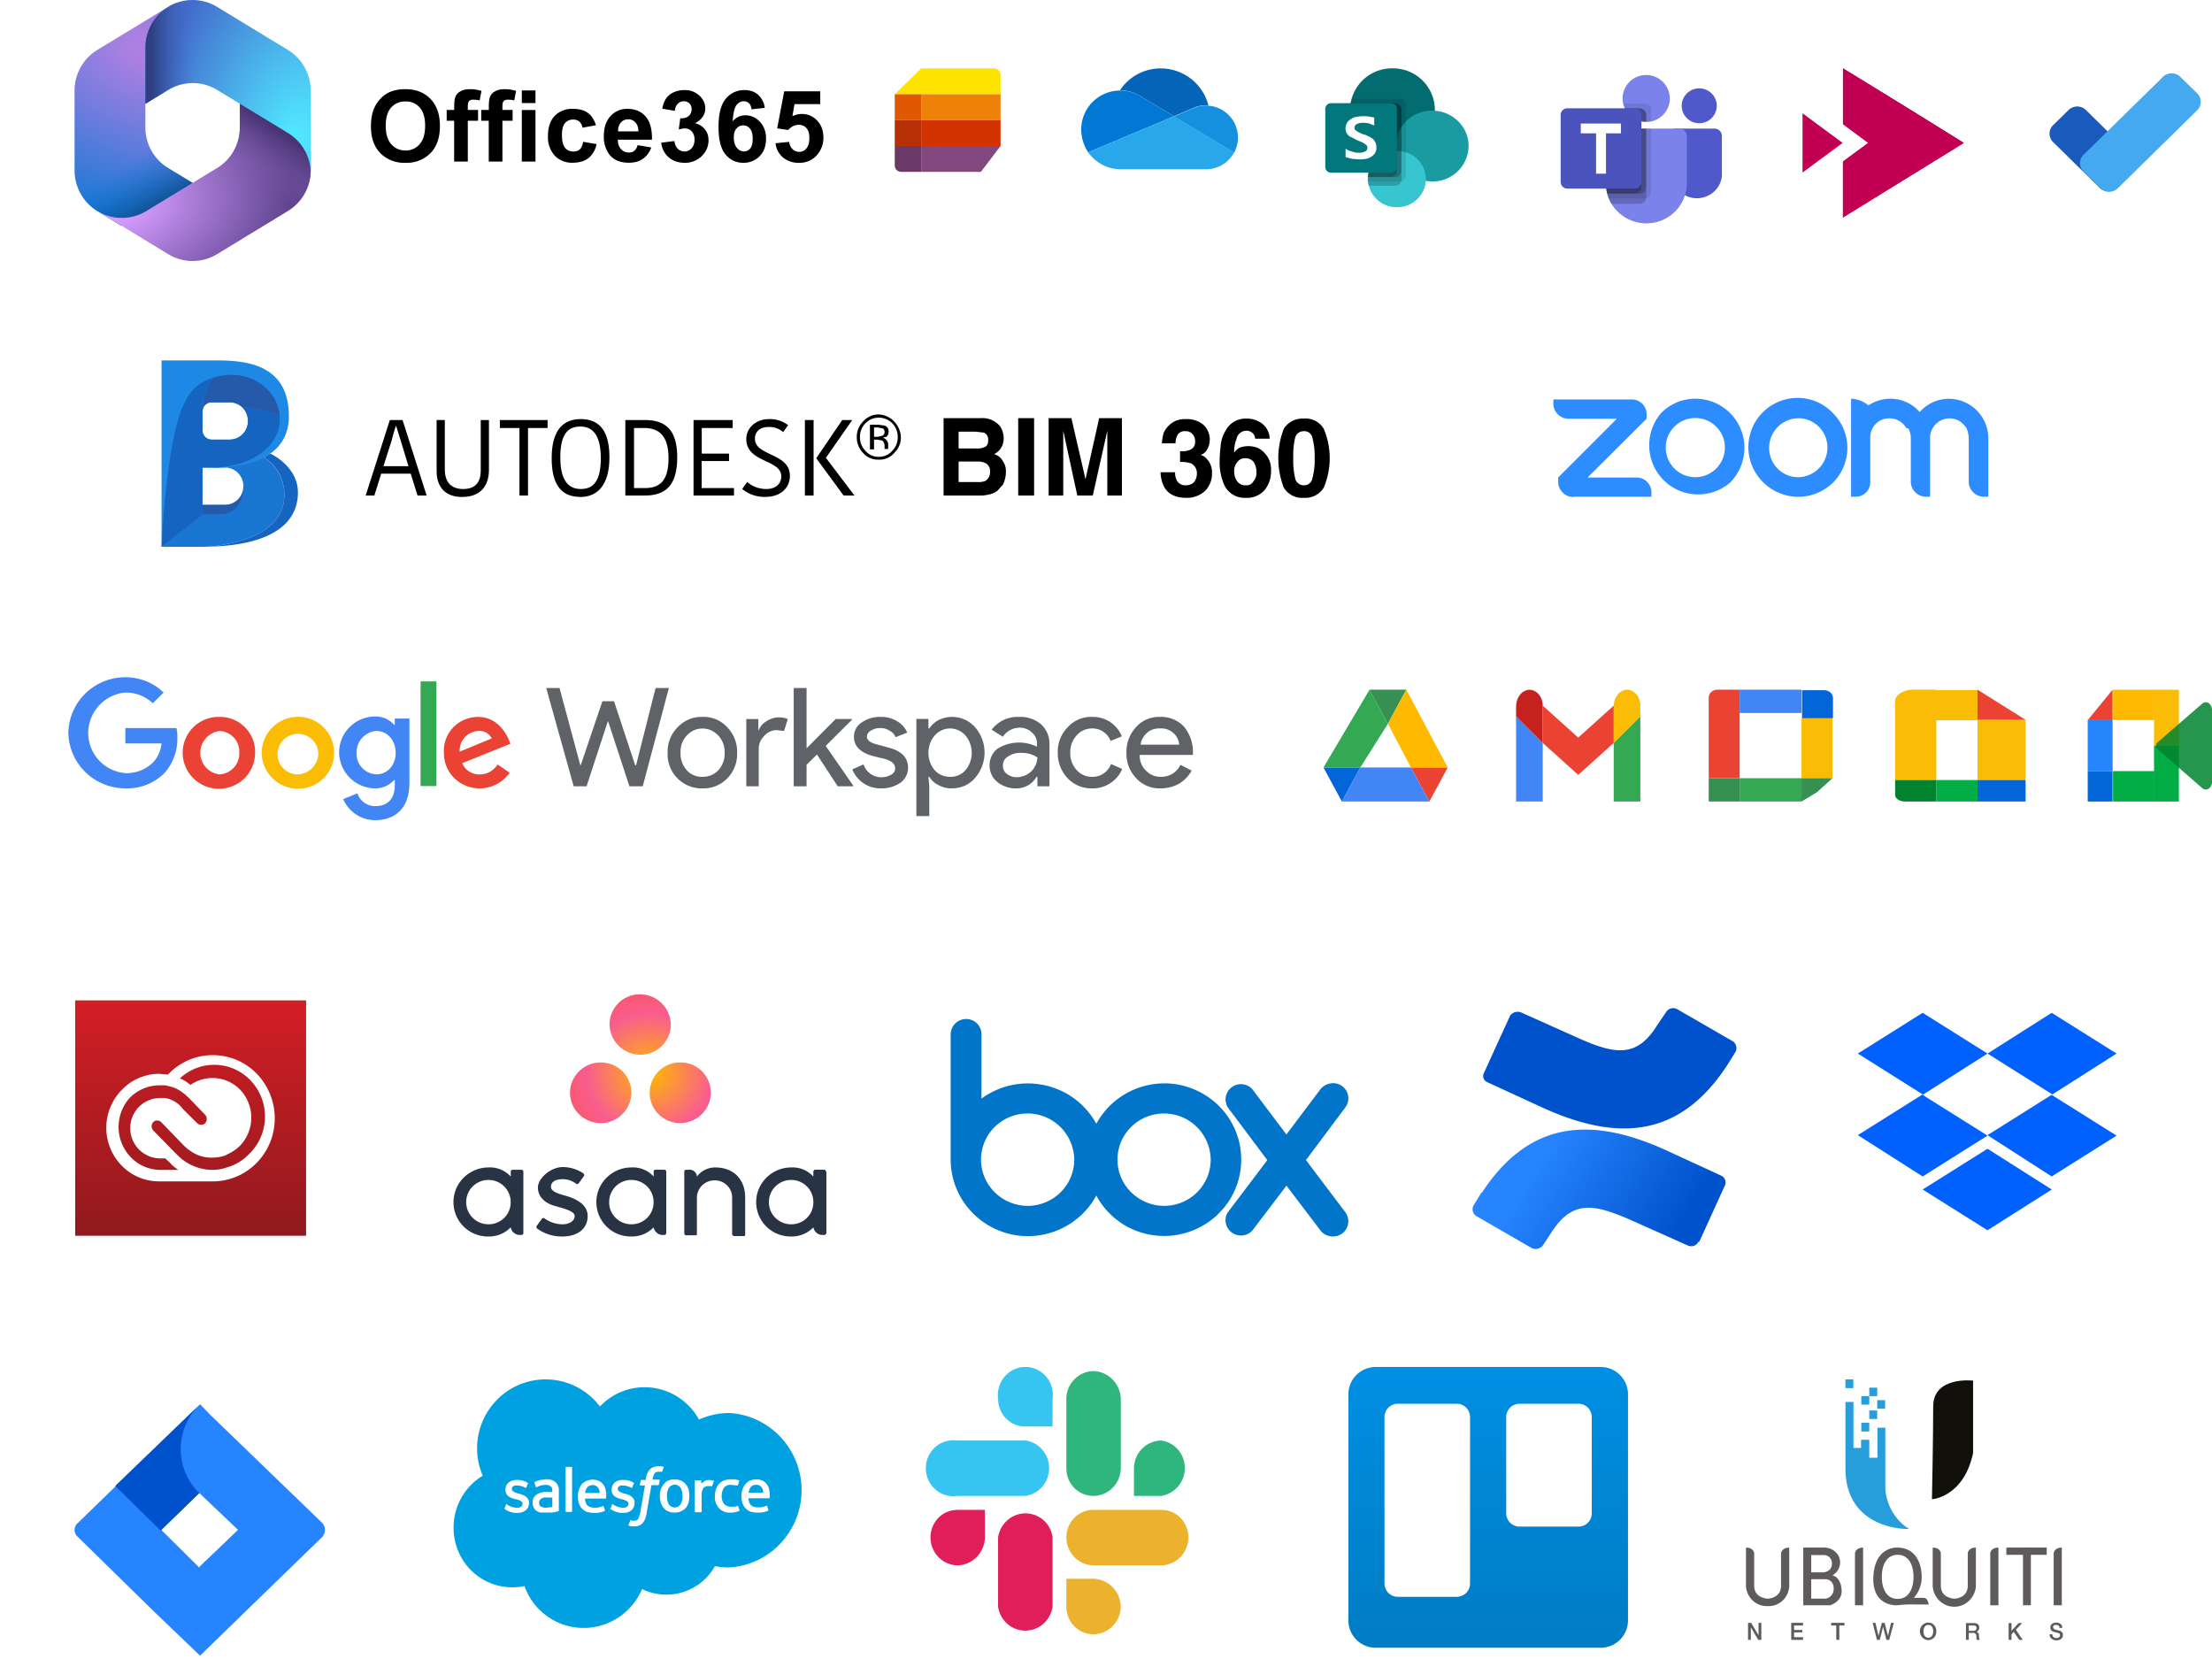 <svg xmlns="http://www.w3.org/2000/svg" xmlns:xlink="http://www.w3.org/1999/xlink" fill="none" viewBox="0 0 356 267"><defs><path id="reuse-0" fill="#000" d="M263.86 17.43h-2.31a3.73 3.73 0 0 0 3.4 2.15V18.5a1.08 1.08 0 0 0-1.08-1.07Z" opacity=".2"/></defs><path fill="#5F6368" d="M105.51 110.73h2.14l-4.21 15.82h-2.14l-3.42-10.44h-.06l-3.42 10.44h-2.07l-4.42-15.82h2.14l3.35 12.43h.06l3.49-10.3h1.87l3.41 10.3h.14l3.14-12.43ZM107.45 121.17a5.55 5.55 0 0 1 1.61-4.13 5.27 5.27 0 0 1 4.02-1.66 5.05 5.05 0 0 1 3.95 1.66 5.57 5.57 0 0 1 1.6 4.13 5.54 5.54 0 0 1-3.4 5.33c-.69.28-1.42.4-2.15.38a5.47 5.47 0 0 1-5.63-5.71Zm2.08 0a3.97 3.97 0 0 0 1 2.79 3.21 3.21 0 0 0 2.55 1.06 3.42 3.42 0 0 0 2.54-1.06 3.97 3.97 0 0 0 1-2.8 3.8 3.8 0 0 0-2.15-3.61 3.5 3.5 0 0 0-2.79-.02 3.78 3.78 0 0 0-2.15 3.63M122.11 126.55h-2v-10.83h1.94v1.79h.06c.25-.62.7-1.13 1.28-1.46a3.7 3.7 0 0 1 3.4-.33l-.6 1.92-1.2-.13a2.63 2.63 0 0 0-2 .93 2.94 2.94 0 0 0-.88 2.13v5.98ZM137.3 126.55h-2.47l-3.35-5.12-1.67 1.66v3.46h-2.07v-15.82h2.07v9.7l4.69-4.72h2.6v.14l-4.21 4.19 4.42 6.38v.13Z"/><path fill="#5F6368" d="M146.14 123.56a2.97 2.97 0 0 1-1.2 2.4c-.93.63-2.03.95-3.15.92a4.85 4.85 0 0 1-4.62-3.06l1.81-.8a2.99 2.99 0 0 0 2.81 2.07c.56.02 1.12-.12 1.6-.4a1.13 1.13 0 0 0 .68-1c0-.73-.54-1.2-1.6-1.53l-1.88-.46c-2.08-.53-3.15-1.6-3.15-3.06a2.64 2.64 0 0 1 1.2-2.33c.9-.64 1.98-.97 3.09-.93.91-.03 1.82.2 2.6.67a3.8 3.8 0 0 1 1.68 1.86l-1.88.73a1.93 1.93 0 0 0-1-1.06c-.46-.3-1-.44-1.54-.4-.5-.01-.99.13-1.4.4a1.14 1.14 0 0 0-.67.93c0 .66.6 1.06 1.74 1.33l1.67.46c2.14.53 3.21 1.6 3.21 3.26M153.24 126.88a4.18 4.18 0 0 1-2.21-.53c-.6-.3-1.12-.76-1.47-1.33h-.14l.14 1.53v4.79h-2.08V115.7h1.94v1.53h.14c.37-.55.88-1.01 1.47-1.33a4.93 4.93 0 0 1 5.89 1.13 6.22 6.22 0 0 1 0 8.18 4.74 4.74 0 0 1-3.68 1.66Zm-.34-1.86a3.17 3.17 0 0 0 2.48-1.06 4.37 4.37 0 0 0 0-5.59 3.28 3.28 0 0 0-4.95 0 4.37 4.37 0 0 0 0 5.59 3.26 3.26 0 0 0 2.47 1.06M164.01 115.38a5.1 5.1 0 0 1 3.55 1.2 4.25 4.25 0 0 1 1.34 3.32v6.65h-1.94v-1.53h-.13a3.74 3.74 0 0 1-3.35 1.86 4.64 4.64 0 0 1-3.01-1.06 3.33 3.33 0 0 1-1.2-2.66 3.31 3.31 0 0 1 1.26-2.66 6.59 6.59 0 0 1 6.36-.33v-.47a2.26 2.26 0 0 0-.8-1.8c-.52-.5-1.22-.78-1.94-.79a3.3 3.3 0 0 0-2.75 1.46l-1.8-1.13a5.2 5.2 0 0 1 4.41-2.06Zm-2.6 7.85a1.52 1.52 0 0 0 .66 1.33c.44.34.98.53 1.54.53.87-.01 1.7-.34 2.35-.93.61-.6.97-1.41 1-2.26a4.58 4.58 0 0 0-2.68-.73 3.37 3.37 0 0 0-2.07.6 1.61 1.61 0 0 0-.8 1.46M175.8 126.88a5.25 5.25 0 0 1-3.95-1.6 5.83 5.83 0 0 1-1.61-4.11 5.55 5.55 0 0 1 1.6-4.13 5.03 5.03 0 0 1 3.95-1.66 4.98 4.98 0 0 1 4.76 3.13l-1.81.73a3.13 3.13 0 0 0-3.08-2 3.24 3.24 0 0 0-2.4 1.13 3.91 3.91 0 0 0-1.01 2.73 3.98 3.98 0 0 0 1 2.8 3.22 3.22 0 0 0 2.41 1.12 3.17 3.17 0 0 0 3.15-2.06l1.8.8a5.13 5.13 0 0 1-4.82 3.12M186.77 126.88a5.06 5.06 0 0 1-3.88-1.6 5.7 5.7 0 0 1-1.6-4.11c-.05-1.53.5-3 1.53-4.13a4.9 4.9 0 0 1 3.89-1.66 5.04 5.04 0 0 1 3.81 1.53 6.41 6.41 0 0 1 1.47 4.39v.2h-8.56a3.3 3.3 0 0 0 1.07 2.59 3.2 3.2 0 0 0 2.4.93 3.37 3.37 0 0 0 3.09-1.93l1.8.93c-.49.88-1.2 1.62-2.07 2.13-.9.49-1.92.74-2.95.73Zm-3.21-7.04h6.22a2.79 2.79 0 0 0-.93-1.87 2.95 2.95 0 0 0-2.21-.73c-.73-.03-1.45.2-2 .67-.58.5-.96 1.18-1.08 1.93"/><path fill="#4285F4" d="M20.17 119.64v-2.46h8.23c.11.5.16 1.01.14 1.53a8.2 8.2 0 0 1-2.08 5.71 8.45 8.45 0 0 1-6.29 2.46 9.2 9.2 0 0 1-6.41-2.6 9.08 9.08 0 0 1-2.76-6.3 9.08 9.08 0 0 1 2.73-6.36 9.2 9.2 0 0 1 9.77-2 8.58 8.58 0 0 1 2.83 1.84l-1.74 1.73a6.24 6.24 0 0 0-4.49-1.73 6.57 6.57 0 0 0-5.9 6.48 6.49 6.49 0 0 0 5.9 6.48 6.07 6.07 0 0 0 4.55-1.73 5.17 5.17 0 0 0 1.34-3.05h-5.82Z"/><path fill="#EA4335" d="M41.05 121.17a5.75 5.75 0 0 1-3.6 5.34 5.86 5.86 0 0 1-6.36-1.28 5.77 5.77 0 0 1 4.2-9.85 5.67 5.67 0 0 1 5.38 3.56c.28.7.41 1.46.38 2.23Zm-2.54 0a3.3 3.3 0 0 0-1.93-3.22c-.4-.19-.84-.3-1.28-.3a3.55 3.55 0 0 0-3.06 3.48 3.5 3.5 0 0 0 3.06 3.5 3.36 3.36 0 0 0 3-2.18c.16-.41.23-.85.21-1.28Z"/><path fill="#FBBC04" d="M53.77 121.17a5.75 5.75 0 0 1-3.6 5.34 5.86 5.86 0 0 1-7.93-4.22 5.75 5.75 0 0 1 2.47-5.93 5.85 5.85 0 0 1 5.48-.56 5.76 5.76 0 0 1 3.58 5.37Zm-2.54 0a3.24 3.24 0 0 0-2.16-2.87 3.3 3.3 0 0 0-3.5.83 3.25 3.25 0 0 0 2.38 5.5 3.43 3.43 0 0 0 3.28-3.46"/><path fill="#4285F4" d="M65.89 115.72v10.3c0 4.25-2.48 5.98-5.5 5.98a5.6 5.6 0 0 1-5.15-3.39l2.28-.93a3 3 0 0 0 2.88 2.06c1.94 0 3.14-1.13 3.14-3.39v-.8h-.13a4 4 0 0 1-3.01 1.33 5.85 5.85 0 0 1-5.82-5.78c0-1.53.6-3 1.7-4.09a5.84 5.84 0 0 1 4.12-1.7 3.9 3.9 0 0 1 3.01 1.33h.13v-1h2.35v.08Zm-2.21 5.45c0-2-1.34-3.53-3.08-3.53a3.43 3.43 0 0 0-3.21 3.53 3.3 3.3 0 0 0 3.2 3.45c1.75 0 3.09-1.46 3.09-3.45Z"/><path fill="#34A853" d="M70.24 109.67h-2.55v16.84h2.55v-16.84Z"/><path fill="#EA4335" d="m80.08 123.03 1.94 1.33a5.87 5.87 0 0 1-8.94.84 5.64 5.64 0 0 1-1.64-4.1 5.42 5.42 0 0 1 3.33-5.28 5.5 5.5 0 0 1 2.16-.44c2.95 0 4.42 2.4 4.95 3.66l.27.66-7.76 3.13a2.93 2.93 0 0 0 2.8 1.8 3.36 3.36 0 0 0 2.89-1.6Zm-6.1-2.06 5.16-2.13a2.2 2.2 0 0 0-2.14-1.2 3.17 3.17 0 0 0-2.85 2.1c-.13.4-.2.81-.16 1.23"/><path fill="url(#a)" d="M12.1 198.88h37.16V161H12.1v37.88Z"/><path fill="#fff" d="M41.28 172.76a9.87 9.87 0 0 0-14.07 0l-.24.19-1.4-.13a8.27 8.27 0 0 0-5.97 2.6 8.68 8.68 0 0 0-1.84 9.39 8.59 8.59 0 0 0 3.12 3.87 8.35 8.35 0 0 0 4.7 1.45h8.88a9.84 9.84 0 0 0 5.46-1.8 10.13 10.13 0 0 0 3.59-4.58 10.35 10.35 0 0 0-2.23-10.99Zm-15.64 15.52a6.67 6.67 0 0 1-3.65-1.22 7.02 7.02 0 0 1-1.07-10.42 6.82 6.82 0 0 1 4.72-1.97h.96l1.03.25c.64.2 1.23.5 1.75.92.27.17.51.38.73.62l.24.18 2.66 2.77a1 1 0 0 1 0 1.36.78.78 0 0 1-.6.25.89.89 0 0 1-.67-.25l-2.24-2.22-.42-.5-.24-.24a4.8 4.8 0 0 0-2.24-1.1h-.96a4.97 4.97 0 0 0-3.26 1.41 4.89 4.89 0 0 0-1.05 5.31 4.84 4.84 0 0 0 4.43 3h.84l.79.74c.38.44.83.82 1.33 1.11h-3.08ZM40 185.82a7.96 7.96 0 0 1-2.96 1.9l-1.02.32a7.5 7.5 0 0 1-1.63.24h-.18c-1.88 0-3.7-.68-5.14-1.9l-.6-.56-3.8-3.88a1 1 0 0 1 0-1.36.79.79 0 0 1 .6-.24.89.89 0 0 1 .66.24l3.75 3.88c.37.35.78.66 1.2.93.98.63 2.11.95 3.27.92a6 6 0 0 0 1.5-.18c.35-.06.68-.19.97-.37a6.75 6.75 0 0 0 2-1.36 6.53 6.53 0 0 0 0-9.05 6.2 6.2 0 0 0-7.97-.74c-.51-.44-1.08-.8-1.7-1.05a8.07 8.07 0 0 1 11.54.5 8.42 8.42 0 0 1-.49 11.76"/><path fill="#283343" d="M78.61 197.04a3.6 3.6 0 0 1-3.32-2.22c-.18-.44-.26-.9-.26-1.38 0-.93.38-1.84 1.05-2.5a3.6 3.6 0 0 1 5.06 0 3.52 3.52 0 0 1 1.05 2.5 3.51 3.51 0 0 1-2.2 3.33c-.43.18-.9.27-1.38.27Zm3.58.5a1.52 1.52 0 0 0 1.3 1.21h.42c.09 0 .16-.03.22-.09a.3.3 0 0 0 .1-.21v-9.89a.3.3 0 0 0-.32-.3H82.5a.3.3 0 0 0-.3.3v.8a4.5 4.5 0 0 0-3.59-1.47c-1.49 0-2.91.59-3.97 1.63a5.53 5.53 0 0 0 3.97 9.48 4.8 4.8 0 0 0 3.58-1.47Zm5.42-1.47c.86.63 1.9.97 2.96.97.93 0 1.92-.48 1.92-1.34 0-.85-2.1-1.28-3.46-1.7-1.35-.43-2.46-1.41-2.46-2.88 0-1.46 2.03-3.29 4-3.29 1.17 0 2.3.35 3.27.98.31.24.13.48.13.48l-.8 1.1a.31.31 0 0 1-.2.16.3.3 0 0 1-.24-.03 3.48 3.48 0 0 0-2.16-.74c-1.35 0-1.9.55-1.9 1.22 0 .67.92 1.04 2.03 1.35 1.1.3 3.88 1.1 3.88 3.35 0 2.26-1.9 3.3-4 3.3a6.76 6.76 0 0 1-4.14-1.28.36.36 0 0 1-.06-.43l.8-1.1a.31.31 0 0 1 .31-.16c.05 0 .09.02.12.04Zm17.58 1.46a1.52 1.52 0 0 0 1.3 1.22h.43c.08 0 .16-.03.21-.09a.3.3 0 0 0 .1-.21v-9.89a.3.3 0 0 0-.1-.21.31.31 0 0 0-.21-.1h-1.42a.3.3 0 0 0-.3.3v.8a4.49 4.49 0 0 0-3.59-1.46c-1.49 0-2.91.59-3.97 1.63a5.53 5.53 0 0 0 3.97 9.48 4.8 4.8 0 0 0 3.58-1.47Zm-3.58-.49a3.6 3.6 0 0 1-3.32-2.22c-.18-.44-.26-.9-.25-1.38 0-.93.37-1.84 1.04-2.5a3.6 3.6 0 0 1 5.06 0 3.53 3.53 0 0 1 1.05 2.5 3.52 3.52 0 0 1-2.2 3.33c-.43.18-.9.27-1.38.27Zm18.32.8v-5.13c0-2.87-1.85-4.82-4.81-4.82a3.66 3.66 0 0 0-2.96 1.47 1.14 1.14 0 0 0-.41-.83 1.17 1.17 0 0 0-.89-.27h-.43a.3.3 0 0 0-.3.3v9.95a.3.3 0 0 0 .3.3h1.67c0-.06.06-.12.06-.18v-5.86c0-.74.3-1.46.83-1.98a2.85 2.85 0 0 1 2-.82 2.79 2.79 0 0 1 2.64 1.72c.14.34.2.71.2 1.08V198.63a.37.37 0 0 0 .37.3h1.66c0-.05.07-.12.07-.18v-.91Zm10.97-.3a1.52 1.52 0 0 0 1.3 1.21h.43c.09 0 .17-.03.24-.08a.37.37 0 0 0 .13-.22v-9.89h-.06a.3.3 0 0 0-.1-.21.31.31 0 0 0-.21-.1h-1.42a.31.31 0 0 0-.22.1.3.3 0 0 0-.09.21v.8a4.49 4.49 0 0 0-3.57-1.47c-1.5 0-2.92.59-3.97 1.63a5.53 5.53 0 0 0 3.97 9.48 4.8 4.8 0 0 0 3.57-1.47Zm-3.57-.5a3.6 3.6 0 0 1-3.33-2.22c-.17-.44-.26-.9-.25-1.38 0-.93.38-1.84 1.05-2.5a3.6 3.6 0 0 1 5.06 0 3.52 3.52 0 0 1 1.04 2.5 3.5 3.5 0 0 1-2.19 3.33c-.44.18-.9.27-1.38.27Z"/><path fill="url(#b)" d="M109.44 170.99a4.86 4.86 0 1 0 0 9.76c1.31 0 2.57-.51 3.5-1.43a4.86 4.86 0 0 0-3.5-8.33Zm-12.76 0a4.97 4.97 0 0 0-4.56 3 4.84 4.84 0 0 0 1.07 5.33 4.94 4.94 0 0 0 8.42-3.45c0-1.3-.52-2.54-1.44-3.46a4.96 4.96 0 0 0-3.5-1.42Zm11.28-6.1c0 1.29-.52 2.53-1.44 3.45a4.96 4.96 0 0 1-8.42-3.46c0-1.3.52-2.53 1.44-3.45a4.96 4.96 0 0 1 8.42 3.45Z"/><path fill="#0075C9" d="M187.42 174.36a12.47 12.47 0 0 0-10.98 6.5 12.45 12.45 0 0 0-8.31-6.2 12.62 12.62 0 0 0-10.17 2.15v-10.35a2.45 2.45 0 0 0-2.48-2.46 2.49 2.49 0 0 0-2.48 2.46v20.38a12.29 12.29 0 0 0 2.75 7.5 12.48 12.48 0 0 0 14.8 3.51 12.42 12.42 0 0 0 5.89-5.44 12.32 12.32 0 0 0 10.6 6.5 12.46 12.46 0 0 0 10.94-5.93 12.2 12.2 0 0 0-4.34-16.93 12.46 12.46 0 0 0-6.22-1.7Zm-21.97 19.71a7.55 7.55 0 0 1-6.97-4.54 7.37 7.37 0 0 1 1.58-8.13 7.52 7.52 0 0 1 12.83 5.24 7.4 7.4 0 0 1-2.18 5.23 7.54 7.54 0 0 1-5.26 2.2Zm21.97 0a7.55 7.55 0 0 1-6.98-4.54 7.37 7.37 0 0 1 1.58-8.13 7.52 7.52 0 0 1 12.83 5.24 7.4 7.4 0 0 1-2.17 5.23 7.53 7.53 0 0 1-5.26 2.2Z"/><path fill="#0075C9" d="m216.54 195.13-6.36-8.43 6.36-8.5a2.44 2.44 0 0 0-2.37-3.84c-.64.09-1.23.42-1.64.92l-5.5 7.3-5.49-7.3a2.48 2.48 0 0 0-4.25 1.19c-.12.6 0 1.21.3 1.74l6.37 8.5-6.37 8.42a2.43 2.43 0 0 0 .65 3.23 2.5 2.5 0 0 0 3.3-.3l5.5-7.24 5.49 7.23a2.55 2.55 0 0 0 3.48.47 2.45 2.45 0 0 0 .53-3.39Z"/><path fill="#1976D2" d="M42.54 73.6h-8.27v1.65h1.98c.77 0 1.52.32 2.06.88a3.04 3.04 0 0 1 0 4.24 2.9 2.9 0 0 1-2.06.88h-3.66L26 88h6.88c2.34-.07 12.88-1.12 12.88-8.25a7.27 7.27 0 0 0-3.22-6.15Z"/><path fill="#1565C0" d="M47.95 79.22c0-3.75-3.58-5.84-4.46-6.22l-.95.6c1 .66 1.83 1.57 2.4 2.64.56 1.08.84 2.29.82 3.51 0 7.13-10.54 8.17-12.88 8.25 14.34-.15 15.07-6.45 15.07-8.78Z"/><path fill="#1E88E5" d="M34.05 58H26v30l6.59-6.75v-6h1.46s4.83.3 8.49-1.65l.44-.22.51-.38a6.72 6.72 0 0 0 2.56-3.3c.31-.86.46-1.78.44-2.7 0-9-7.9-9-12.44-9Zm2.93 12.75h-2.93c-.39 0-.76-.16-1.04-.44a1.52 1.52 0 0 1-.42-1.06v-3c0-.4.15-.78.42-1.06.28-.28.65-.44 1.04-.44h2.93c.77 0 1.52.32 2.07.88a3.04 3.04 0 0 1 0 4.24 2.9 2.9 0 0 1-2.07.88Z"/><path fill="#1565C0" d="M38.95 65.5a3.15 3.15 0 0 1 .95 2.25c0 .8-.3 1.56-.85 2.12a2.9 2.9 0 0 1-2.07.88h-2.93c-.39 0-.76-.16-1.04-.44a1.52 1.52 0 0 1-.42-1.06v-3s0-3.6 1.75-5.48a7.19 7.19 0 0 0-4.53 3.83C26.73 70.22 26 88 26 88l6.59-5.18v-7.57h1.46c5.85 0 10.98-3 10.98-7.8v-.38c-.02 0-.04 0-.05-.02a.08.08 0 0 1-.03-.05c-1.83-1.13-5.41-1.43-6-1.5Z"/><path fill="#2559AA" d="M37.34 60.33c-1.01 0-2.02.14-3 .45-1.75 1.87-1.75 5.47-1.75 5.47 0-.4.15-.78.42-1.06.28-.28.65-.44 1.04-.44h2.93a3.1 3.1 0 0 1 1.97.75c.59.08 4.17.38 6 1.5l.02.05.06.03c-.22-3.75-3.59-6.75-7.69-6.75Zm-1.1 20.92H32.6v1.5h2.92c2.42 0 3.66-2.03 3.66-4.5 0 .8-.3 1.56-.86 2.12a2.9 2.9 0 0 1-2.06.88Z"/><path fill="#000" d="m64.79 67.6 3.87 12.15H67.2l-1.1-3.52h-4.75l-1.1 3.52h-1.4l3.89-12.15h2.05Zm-3.08 7.43h4.03l-1.25-4.13-.73-2.32h-.07c-.22.75-.44 1.42-.66 2.32l-1.32 4.13ZM77.37 75.7v-8.1h1.32v7.95c0 2.93-1.61 4.43-4.32 4.43-2.7 0-4.1-1.58-4.1-4.2V67.6h1.32v7.95c0 2.18 1.17 3.15 2.93 3.15 1.75 0 2.85-.82 2.85-3ZM83.6 68.88h-3.15V67.6h7.68v1.28h-3.15v10.87H83.6V68.88ZM93.4 79.97c-2.86 0-4.61-1.72-4.61-6.22s1.83-6.3 4.68-6.3c2.86 0 4.61 1.72 4.61 6.15 0 4.43-1.9 6.38-4.68 6.38Zm.07-1.27c1.98 0 3.22-1.2 3.22-4.95s-1.32-5.1-3.3-5.1c-1.97 0-3.21 1.2-3.21 4.95s1.32 5.1 3.3 5.1ZM100.64 67.6h3.15c3.59 0 5.2 1.88 5.2 6 0 4.13-1.54 6.15-5.2 6.15h-3.15V67.6Zm1.4 10.95h1.75c2.56 0 3.8-1.35 3.8-4.8 0-3.45-1.39-4.87-3.95-4.87h-1.6v9.67ZM111.62 79.75V67.6h6.3v1.28h-4.98V73h4.39v1.2h-4.4v4.35h5.2v1.2h-6.51ZM125.74 76.67c0-2.77-5.63-2.17-5.63-6 0-1.8 1.54-3.22 3.66-3.22a4.9 4.9 0 0 1 3.07.97l-.8 1.13a3.32 3.32 0 0 0-2.35-.83c-1.38 0-2.19.75-2.19 1.88 0 2.85 5.63 2.25 5.63 6 0 1.8-1.39 3.37-3.95 3.37a5.62 5.62 0 0 1-3.73-1.27l.8-1.13a4.68 4.68 0 0 0 3.08 1.13c1.6 0 2.41-.9 2.41-2.03ZM130.94 79.75h-1.4V67.6h1.4v12.15Zm4.61-12.15h1.61l-4.24 6.08 4.6 6.07h-1.75l-4.4-6 4.18-6.15ZM143.9 72.92a3.08 3.08 0 0 1-2.5 1.05 3.15 3.15 0 0 1-2.48-1.05 3.61 3.61 0 0 1-1.03-2.55 3.5 3.5 0 0 1 1.03-2.55 3.3 3.3 0 0 1 2.49-1.12c.93.04 1.83.44 2.49 1.12.66.68 1.05 1.6 1.09 2.55a3.43 3.43 0 0 1-1.1 2.55Zm-4.62-4.8a3.09 3.09 0 0 0-.88 2.25 3.07 3.07 0 0 0 .88 2.18 2.72 2.72 0 0 0 2.13.97 2.8 2.8 0 0 0 2.19-.97 3 3 0 0 0 .88-2.18 3.14 3.14 0 0 0-.88-2.25 3.07 3.07 0 0 0-3.35-.67c-.36.16-.7.39-.97.67Zm2.05.23 1.1.15c.18.08.34.21.45.39.1.18.15.38.13.58a1 1 0 0 1-.36.83l-.59.15c.27.06.5.22.66.45a.83.83 0 0 1 .22.6v.6c0 .07 0 .15.07.15h-.65v-.45a1.08 1.08 0 0 0-.37-.9l-.8-.15h-.52v1.57h-.66v-3.97h1.32Zm.73.6-.8-.15h-.59v1.5h.59l.66-.15a.58.58 0 0 0 .32-.22c.08-.11.12-.24.12-.38a.62.62 0 0 0-.06-.35.59.59 0 0 0-.24-.25ZM160.94 68.58c.38.57.59 1.25.59 1.95.02.65-.19 1.29-.59 1.8a2.5 2.5 0 0 1-.95.75c.6.17 1.1.57 1.4 1.12.36.52.54 1.16.5 1.8a4.6 4.6 0 0 1-.5 2.03l-.88.97c-.42.3-.9.51-1.4.6-.57.13-1.16.18-1.75.15h-5.5V67.3h5.94a3.72 3.72 0 0 1 3.14 1.28Zm-6.66.9v2.7h3c.46.02.92-.08 1.32-.3.3-.16.44-.53.44-1.05a1.22 1.22 0 0 0-.66-1.2l-1.39-.16h-2.7Zm0 4.8v3.3h3a3 3 0 0 0 1.25-.16c.27-.15.48-.38.63-.66.14-.28.2-.6.17-.91.02-.28-.04-.57-.19-.8a1.33 1.33 0 0 0-.61-.55c-.4-.17-.82-.25-1.25-.22h-3ZM166.43 79.75h-2.56V67.3h2.56v12.45ZM176.9 67.3h3.66v12.45h-2.35V69.33l-2.34 10.42h-2.49l-2.26-10.42v10.42h-2.35V67.3h3.66l2.27 9.83 2.2-9.83ZM189.12 76c-.02.41.05.82.22 1.2.13.3.35.54.63.7.27.16.59.23.9.2.46.01.9-.15 1.25-.45.33-.4.51-.9.51-1.43a1.76 1.76 0 0 0-.95-1.65 5 5 0 0 0-1.76-.22v-1.73c.55.05 1.1-.03 1.61-.22.27-.11.5-.31.64-.57.15-.26.2-.56.17-.86a1.53 1.53 0 0 0-.44-1.12 1.32 1.32 0 0 0-1.1-.45 1.36 1.36 0 0 0-1.24.52c-.25.44-.38.93-.37 1.43H187a7.1 7.1 0 0 1 .3-1.73 3.9 3.9 0 0 1 2.05-1.95c.5-.16 1.01-.24 1.53-.22 1-.05 2 .27 2.78.9a3.25 3.25 0 0 1 .44 4.27c-.23.28-.53.49-.87.6.37.1.7.3.95.6a3.1 3.1 0 0 1 .88 2.33 3.95 3.95 0 0 1-1.03 2.77 4.23 4.23 0 0 1-3.15 1.2c-1.68 0-2.85-.6-3.5-1.72a5.5 5.5 0 0 1-.6-2.4h2.35ZM202 70.6c0-.24-.08-.48-.22-.68a1.4 1.4 0 0 0-1.17-.6c-.38 0-.75.13-1.05.38-.3.24-.5.6-.56.97a5.3 5.3 0 0 0-.37 2.18c.24-.36.57-.64.95-.83a4.15 4.15 0 0 1 2.8.05c.44.2.83.49 1.15.85a3.76 3.76 0 0 1 1.03 2.85 4.73 4.73 0 0 1-.95 3 3.73 3.73 0 0 1-3.15 1.35 3.59 3.59 0 0 1-3.37-1.95 8.74 8.74 0 0 1-.8-3.9c0-.77.05-1.55.15-2.32.04-.93.32-1.84.8-2.63a3.6 3.6 0 0 1 3.3-1.95c.97-.04 1.94.28 2.7.9a3.15 3.15 0 0 1 1.1 2.33H202Zm-2.86 6.9a1.62 1.62 0 0 0 1.4.6 1.22 1.22 0 0 0 1.17-.6 2.12 2.12 0 0 0 .5-1.58c0-.59-.17-1.16-.5-1.65a1.75 1.75 0 0 0-1.32-.52 1.36 1.36 0 0 0-1.03.37 2.25 2.25 0 0 0-.73 1.8c0 .57.18 1.13.51 1.58ZM213.05 69.02a12.18 12.18 0 0 1 0 9.45 3.47 3.47 0 0 1-3.22 1.65 3.44 3.44 0 0 1-3.22-1.65 13.12 13.12 0 0 1 0-9.45 3.54 3.54 0 0 1 3.22-1.65 3.37 3.37 0 0 1 3.22 1.65Zm-4.61 7.95c.06.33.24.62.5.82.25.2.56.32.89.31.32.02.65-.08.9-.29.26-.2.43-.5.49-.84.27-1.05.4-2.13.36-3.22.04-1.11-.09-2.22-.36-3.3-.07-.32-.25-.6-.5-.8a1.3 1.3 0 0 0-.9-.25c-.3-.01-.61.09-.87.28-.25.19-.43.46-.51.77-.25 1.08-.34 2.2-.3 3.3a12.3 12.3 0 0 0 .3 3.22Z"/><path fill="url(#c)" d="m238.46 191.88-1.29 2.09c-.16.28-.21.61-.14.93.07.31.26.6.53.79l8.91 5.15a1.49 1.49 0 0 0 1.81-.37l1.3-1.96c3.48-5.52 6.97-4.79 13.3-1.97l8.8 3.93c.3.12.65.13.96.02.31-.12.57-.34.71-.64h.13l4.13-9.07c.14-.3.14-.62.02-.92-.12-.3-.36-.54-.66-.67l-8.79-4.05c-11.88-5.4-21.96-5.03-29.72 6.87v-.13Z"/><path fill="url(#d)" d="m278 171.4 1.3-2.08c.16-.28.2-.61.13-.93-.07-.31-.25-.6-.52-.79l-8.92-5.15a1.34 1.34 0 0 0-1.8.37l-1.43 2.09c-3.36 5.51-6.98 4.78-13.18 1.96l-8.78-3.93a1.5 1.5 0 0 0-1.04-.02 1.4 1.4 0 0 0-.77.64l-4.14 9.07a1.07 1.07 0 0 0 .21 1.35c.13.1.28.2.44.25l8.78 4.04c11.9 5.4 21.97 5.03 29.72-6.87Z"/><path fill="#0061FF" d="m319.87 169.56-10.44 6.65 10.44 6.56-10.44 6.57-10.43-6.65 10.43-6.56-10.43-6.57 10.43-6.56 10.44 6.56Zm-10.44 21.88 10.44-6.56 10.34 6.56-10.34 6.56-10.44-6.56Zm10.44-8.75 10.43-6.56-10.43-6.57L330.2 163l10.44 6.56-10.44 6.65 10.44 6.56-10.44 6.57-10.34-6.65Z"/><path fill="#2684FF" d="m51.85 245.09-18-17.38L32.2 226l-13.53 13.14-6.12 5.95a1.49 1.49 0 0 0-.55 1.14 1.45 1.45 0 0 0 .55 1.14l12.24 12 7.4 7.09 13.42-13.03.24-.23 6-5.83a1.69 1.69 0 0 0 0-2.28Zm-19.77 7.2-6.12-6.06 6.12-5.94 6.24 5.94-6.24 6.06Z"/><path fill="url(#e)" d="M32.08 240.29a9.91 9.91 0 0 1-3-7.09c0-2.66 1.08-5.2 3-7.09l-13.53 13.03 7.3 7.2 6.23-6.05Z"/><path fill="url(#f)" d="m38.32 246.23-6.24 5.94a10.05 10.05 0 0 1 3.07 7.14 9.8 9.8 0 0 1-3.07 7.15l13.53-13.15-7.3-7.08Z"/><path fill="#00A1E0" d="M96.55 226.36a9.9 9.9 0 0 1 12.27-1.7c1.54.92 2.81 2.23 3.68 3.8 1.56-.7 3.25-1.06 4.95-1.05 3.13.2 6.07 1.6 8.21 3.91a12.5 12.5 0 0 1 0 17.03 12.3 12.3 0 0 1-8.2 3.91c-.81.01-1.61-.06-2.4-.2a8.95 8.95 0 0 1-11.73 3.68 10.22 10.22 0 0 1-9.62 6.26 10.11 10.11 0 0 1-9.3-6.74 9.42 9.42 0 0 1-10.71-5.74 9.63 9.63 0 0 1-.7-3.67 9.73 9.73 0 0 1 4.69-8.35 11.13 11.13 0 0 1 2.33-12.25 10.95 10.95 0 0 1 16.53 1.11"/><path fill="#fff" d="M81.18 242.75c0 .1 0 .1.05.1l.32.22c.5.28 1.08.43 1.66.42 1.2 0 1.93-.63 1.93-1.63 0-.9-.83-1.26-1.61-1.47h-.1c-.58-.21-1.05-.37-1.05-.74s.26-.58.73-.58c.5 0 1 .13 1.46.37 0 0 .16.06.16-.05 0-.1.2-.58.26-.63.05-.05 0-.1-.06-.1a2.95 2.95 0 0 0-1.66-.48h-.1c-1.1 0-1.83.63-1.83 1.58 0 1 .83 1.31 1.56 1.52h.16c.52.16 1.04.32 1.04.74 0 .36-.31.63-.83.63a2.8 2.8 0 0 1-1.52-.42l-.15-.1c-.05-.06-.16-.11-.16.04l-.26.64v-.06Zm17.04 0c-.05.1 0 .1 0 .1l.37.22c.5.28 1.08.43 1.66.42 1.2 0 1.88-.63 1.88-1.63 0-.9-.78-1.26-1.56-1.47h-.1c-.58-.21-1.05-.37-1.05-.74s.26-.58.73-.58a3.31 3.31 0 0 1 1.5.39.1.1 0 0 0 .05 0 .1.1 0 0 0 .04-.03 3.18 3.18 0 0 1 .29-.67v-.1a2.95 2.95 0 0 0-1.67-.48h-.16c-1.04 0-1.77.63-1.77 1.58 0 1 .78 1.31 1.56 1.52h.1c.58.16 1.05.32 1.05.74 0 .36-.31.63-.78.63a2.8 2.8 0 0 1-1.51-.42l-.21-.1c0-.06-.1-.06-.16.04l-.2.64-.06-.06Zm11.62-2c.03.48-.08.96-.31 1.37a1.15 1.15 0 0 1-1.88 0 2.54 2.54 0 0 1-.3-1.36c-.03-.46.08-.92.3-1.32a1.16 1.16 0 0 1 .94-.49 1.15 1.15 0 0 1 .94.5c.23.4.33.85.31 1.3Zm1-1.04c-.11-.31-.27-.6-.48-.84-.2-.24-.45-.43-.72-.58-.34-.13-.7-.2-1.05-.21-.36 0-.7.08-1.04.2-.28.14-.53.34-.73.59-.2.24-.36.53-.47.84a3.6 3.6 0 0 0 0 2.1c.1.32.25.63.47.89.19.24.44.43.73.53.33.15.68.22 1.04.2a2.32 2.32 0 0 0 1.77-.73c.22-.26.38-.57.47-.9.14-.69.14-1.4 0-2.1Zm7.97 2.73a.1.1 0 0 0-.07-.07.1.1 0 0 0-.09.01l-.42.11h-.57a1.52 1.52 0 0 1-1.1-.42 2 2 0 0 1-.41-1.37c0-.44.12-.88.36-1.26a1.36 1.36 0 0 1 1.1-.47l1.04.1s.05.06.1-.05c.06-.1.16-.42.21-.68.06-.26 0-.1-.05-.1l-.63-.16h-.72c-.38 0-.75.08-1.1.2-.3.14-.57.34-.78.59-.2.24-.37.53-.47.84-.1.33-.16.69-.16 1.05-.04.7.18 1.4.63 1.94a2.4 2.4 0 0 0 1.93.74c.46 0 .92-.09 1.35-.27 0 0 .1 0 .06-.1l-.21-.63Zm1.66-2.2c.05-.28.14-.55.26-.8a1.05 1.05 0 0 1 .94-.47.98.98 0 0 1 .94.47c.16.24.23.51.2.8h-2.34Zm3.29-.7c-.1-.27-.25-.54-.42-.78-.18-.2-.4-.35-.63-.47-.3-.13-.61-.2-.93-.21-.38 0-.75.08-1.1.2-.28.14-.53.34-.73.59-.2.26-.36.56-.47.89a3.6 3.6 0 0 0 0 2.1 2.21 2.21 0 0 0 1.3 1.42c.4.11.8.17 1.2.16.58.02 1.15-.09 1.67-.32 0 0 .05-.05 0-.16l-.2-.63h-.11c-.42.2-.89.29-1.36.26-.4.02-.81-.1-1.14-.36-.25-.32-.37-.7-.37-1.1h3.29l.04-.01.03-.03a.11.11 0 0 0 .03-.07c.06-.48.02-.96-.1-1.42v-.05Zm-29.6.74c.04-.27.13-.54.26-.78a1.05 1.05 0 0 1 .94-.48 1 1 0 0 1 .93.47c.16.24.23.51.21.8h-2.34Zm3.28-.68c-.1-.28-.25-.54-.42-.79-.18-.19-.39-.35-.62-.47a2.49 2.49 0 0 0-2.82.58 3.6 3.6 0 0 0-.42 3 2.21 2.21 0 0 0 1.31 1.41c.39.11.8.17 1.2.16a3.7 3.7 0 0 0 1.67-.32s.05-.05 0-.16l-.21-.63h-.1c-.43.2-.9.29-1.36.27-.41.01-.82-.12-1.15-.37-.24-.31-.37-.7-.36-1.1h3.28a.1.1 0 0 0 .07-.03.1.1 0 0 0 .03-.08c.06-.47.03-.96-.1-1.42v-.05Zm-10.37 2.89-.2-.16c-.08-.15-.11-.3-.11-.47a.74.74 0 0 1 .31-.63 1.18 1.18 0 0 1 .94-.21h.88v1.52l-.88.1c-.33.06-.66-.02-.94-.2v.05Zm1.3-2.37h-.52c-.26-.02-.53.02-.78.11a1.8 1.8 0 0 0-.73.32c-.18.14-.34.32-.47.52-.11.25-.16.52-.15.79 0 .25.05.5.15.73.1.21.24.4.42.53.2.14.44.24.68.31h1.87l.84-.15.2-.1c.1 0 .06-.11.06-.11v-3.05a1.8 1.8 0 0 0-.52-1.47 2.07 2.07 0 0 0-1.52-.47l-.83.1a2.7 2.7 0 0 0-1.08.38.05.05 0 0 0 0 .08l.04.01.2.63c.06.11.11.06.11.06h.05c.45-.24.95-.36 1.46-.37.29 0 .56.08.78.26.21.1.26.32.26.79v.1h-.52Zm26.53-1.73a.16.16 0 0 0-.05-.1l-.58-.1c-.28-.03-.57.03-.83.15l-.58.42v-.42a.1.1 0 0 0-.1-.1h-.83a.1.1 0 0 0-.08.02.1.1 0 0 0-.03.08v4.94c0 .03.01.05.03.07a.1.1 0 0 0 .08.03h.88a.1.1 0 0 0 .08-.03.1.1 0 0 0 .03-.07v-2.52a2.05 2.05 0 0 1 .36-1.37l.42-.21h.83c.05.05.05 0 .1-.05l.27-.74"/><path fill="#fff" d="m106.77 236.08-.31-.1h-.47c-.5-.03-.99.14-1.36.47-.39.42-.62.95-.68 1.52v.21h-.76a.14.14 0 0 0-.04.03.13.13 0 0 0-.02.04v.04l-.17.68a.1.1 0 0 0 .1.1h.74l-.73 4.16c-.03.28-.1.57-.21.84-.04.17-.1.33-.2.47l-.32.2h-.63l-.2-.1s-.06 0-.1.1a3.2 3.2 0 0 1-.27.64.22.22 0 0 0 .05.16l.31.1h.47a1.72 1.72 0 0 0 1.46-.52c.18-.22.32-.47.42-.74.12-.36.21-.73.26-1.1l.73-4.26h1.1a.1.1 0 0 0 .07-.03.1.1 0 0 0 .03-.07l.15-.69a.11.11 0 0 0-.02-.07.1.1 0 0 0-.04-.02l-.04-.01H105c.06 0 .06-.37.22-.74.05-.13.12-.25.2-.36l.32-.16h.73c.1.05.1 0 .1-.05l.26-.69c.05-.05 0-.1-.05-.1v.05Zm-14.7 7.14c0 .06 0 .11-.05.11h-.89a.1.1 0 0 1-.03 0 .1.1 0 0 1-.04-.03.1.1 0 0 1-.03-.07v-7.04a.1.1 0 0 1 .06-.1.1.1 0 0 1 .04-.01h.9c.04 0 .04.05.04.1v7.04Z"/><path fill="#E01E5A" fill-rule="evenodd" d="M158.51 247.42a4.64 4.64 0 0 1-1.32 3.16 4.49 4.49 0 0 1-3.1 1.35 4.4 4.4 0 0 1-3.08-1.36 4.54 4.54 0 0 1 0-6.27 4.3 4.3 0 0 1 3.07-1.3h4.43v4.42Zm2.12 0a4.53 4.53 0 0 1 1.5-2.75 4.39 4.39 0 0 1 7.27 2.75v11.17a4.53 4.53 0 0 1-1.49 2.75 4.39 4.39 0 0 1-5.79 0 4.53 4.53 0 0 1-1.49-2.75v-11.17Z" clip-rule="evenodd"/><path fill="#36C5F0" fill-rule="evenodd" d="M165.06 229.58a4.26 4.26 0 0 1-3.12-1.26 4.44 4.44 0 0 1-1.3-3.15 4.56 4.56 0 0 1 2.53-4.76 4.37 4.37 0 0 1 5.2 1.15 4.53 4.53 0 0 1 1.03 3.61v4.41h-4.34Zm0 2.25c1.06.16 2.02.7 2.71 1.52a4.56 4.56 0 0 1 0 5.89 4.41 4.41 0 0 1-2.7 1.51h-10.99a4.34 4.34 0 0 1-3.54-1.04 4.5 4.5 0 0 1-1.54-3.42 4.56 4.56 0 0 1 1.54-3.41 4.43 4.43 0 0 1 3.54-1.04h10.98Z" clip-rule="evenodd"/><path fill="#2EB67D" fill-rule="evenodd" d="M182.5 236.34c0-1.2.47-2.34 1.3-3.18a4.4 4.4 0 0 1 3.13-1.32c1.05.15 2.01.7 2.7 1.51a4.55 4.55 0 0 1-2.7 7.4h-4.43v-4.4Zm-2.12 0a4.55 4.55 0 0 1-1.33 3.13 4.39 4.39 0 0 1-3.1 1.28 4.3 4.3 0 0 1-3.06-1.29 4.45 4.45 0 0 1-1.27-3.12v-11.17c0-1.18.45-2.31 1.26-3.15a4.4 4.4 0 0 1 3.07-1.36c1.17.03 2.28.51 3.1 1.35.83.84 1.3 1.97 1.33 3.16v11.17Z" clip-rule="evenodd"/><path fill="#ECB22E" fill-rule="evenodd" d="M175.95 254.08c1.17.03 2.28.51 3.1 1.35.83.84 1.3 1.97 1.33 3.16a4.55 4.55 0 0 1-1.33 3.13 4.3 4.3 0 0 1-6.16 0 4.45 4.45 0 0 1-1.27-3.13v-4.5h4.33Zm0-2.15a4.4 4.4 0 0 1-3.07-1.36 4.54 4.54 0 0 1 0-6.27 4.3 4.3 0 0 1 3.07-1.3h10.98a4.3 4.3 0 0 1 3.07 1.3 4.54 4.54 0 0 1 0 6.27 4.4 4.4 0 0 1-3.07 1.36h-10.98Z" clip-rule="evenodd"/><path fill="url(#g)" d="M257.61 220H221.4a4.4 4.4 0 0 0-4.39 4.4v36.39a4.4 4.4 0 0 0 4.39 4.4h36.22a4.4 4.4 0 0 0 4.39-4.4V224.4a4.4 4.4 0 0 0-4.39-4.4Z"/><path fill="#fff" d="M254.06 225.92h-9.53c-1.17 0-2.12.95-2.12 2.13v15.52c0 1.17.95 2.12 2.12 2.12h9.53c1.17 0 2.12-.95 2.12-2.12v-15.52c0-1.18-.95-2.13-2.12-2.13ZM234.47 225.92h-9.53c-1.17 0-2.12.95-2.12 2.13v26.81c0 1.18.95 2.13 2.12 2.13h9.53c1.17 0 2.12-.95 2.12-2.13v-26.81c0-1.18-.95-2.13-2.12-2.13Z"/><path fill="#5F5A5B" d="M286.64 249.97v5.26c0 2.01-2.14 2.06-2.14 2.06s-2.18-.05-2.18-2.06v-5.26s-.08-.9-1.32-.9v6.29c.08.89.5 1.71 1.15 2.3.65.57 1.5.87 2.35.82.85.05 1.69-.25 2.34-.83a3.47 3.47 0 0 0 1.12-2.29v-6.29c-1.2 0-1.32.9-1.32.9ZM316.69 249.97v5.26c0 2.01-2.14 2.06-2.14 2.06s-2.19-.05-2.19-2.06v-5.26s-.08-.9-1.31-.9v6.29c.1.9.5 1.71 1.14 2.31a3.43 3.43 0 0 0 4.67 0 3.7 3.7 0 0 0 1.14-2.31v-6.29c-1.23 0-1.31.9-1.31.9ZM299.85 255.36v-6.29c-1.2 0-1.31.9-1.31.9v8.38h1.31v-2.99ZM321.63 255.36v-6.29c-1.24 0-1.32.9-1.32.9v8.38h1.32v-2.99ZM331.83 255.36v-6.29c-1.23 0-1.31.9-1.31.9v8.38h1.31v-2.99ZM293.84 257.29h-2.34v-3.13h2.38c.2 0 1.24.17 1.24 1.54 0 .38-.12.75-.36 1.04-.23.29-.56.48-.92.55Zm-2.34-7.02h1.97a1.27 1.27 0 0 1 .99.39 1.34 1.34 0 0 1 .37 1.02c0 1.28-1.32 1.37-1.32 1.37h-2.01v-2.78Zm3.37 3.3a2.47 2.47 0 0 0 1.28-2.1c0-1.5-1.32-2.4-2.55-2.4h-3.38v9.28h4.32s1.85-.5 1.85-2.26c0-1.76-.98-2.53-1.52-2.53ZM305.4 257.33c-1.72 0-2.54-1.58-2.54-3.55 0-1.97.82-3.55 2.55-3.55s2.55 1.58 2.55 3.55c0 1.97-.82 3.55-2.55 3.55Zm4.2-.17H308c.82-.9 1.28-2.1 1.28-3.34 0-2.05-.87-4.75-3.95-4.75 0 0-3.58-.25-3.83 4.67-.25 4.91 3.83 4.61 3.83 4.61 1-.12 2-.16 3-.12h2.06s-.08-1.07-.78-1.07ZM329.4 250.23h-6.5v-1.16h6.5v1.16Z"/><path fill="#5F5A5B" d="M326.85 249.07v9.28h-1.27v-9.28h1.27Z"/><path fill="#279EDA" fill-rule="evenodd" d="M298.29 223.41H297V222h1.28v1.41ZM300.84 230.38h-1.28v-1.4h1.28v1.4ZM300.84 226.06h-1.28v-1.37h1.28v1.37ZM302.12 224.7h-1.28v-1.37h1.28v1.36ZM302.12 228.37h-1.28V227h1.28v1.37ZM303.4 226.7h-1.28v-1.36h1.27v1.37Z" clip-rule="evenodd"/><path fill="#279EDA" fill-rule="evenodd" d="M297.01 225.63h1.28v7.4h1.23v-1.32h1.32v2.9h1.32v-4.83h1.27v9.97c.12 1.3.52 2.54 1.19 3.64a8.09 8.09 0 0 0 2.64 2.69c-3.79 0-10.25-1.8-10.25-9.75v-10.7Z" clip-rule="evenodd"/><path fill="url(#h)" d="M0 0h14.13v10.56H0z" transform="matrix(1 0 0 -1 303.99 246.2)"/><path fill="#12100B" fill-rule="evenodd" d="M310.93 241.29s5.1-.3 6.62-7.44V222.2s-6.42-.77-6.42 4.15-.2 14.93-.2 14.93Z" clip-rule="evenodd"/><path fill="#5E5B5B" d="M281.33 261.18h.5l1.19 2v-2h.45v2.74h-.5l-1.19-2.02v2.02h-.45v-2.74ZM288.29 261.18h1.89v.43h-1.44v.72h1.32v.39h-1.32v.77h1.44v.43h-1.9v-2.74ZM294.7 261.18h2.15v.43h-.83v2.3h-.49v-2.3h-.82v-.43ZM301.38 261.18h.45l.5 2.1.53-2.1h.45l.54 2.1.49-2.1h.45l-.74 2.74h-.45l-.54-2.1-.53 2.1h-.45l-.7-2.74ZM309.57 262.55c0 .5.2 1.02.78 1.02.57 0 .78-.51.78-1.02 0-.52-.2-1.03-.78-1.03-.58 0-.78.51-.78 1.03Zm2.05 0a1.36 1.36 0 0 1-.34.99 1.28 1.28 0 0 1-.93.42c-.36 0-.7-.15-.96-.42a1.44 1.44 0 0 1 0-2c.25-.26.6-.4.96-.4a1.23 1.23 0 0 1 .93.41 1.32 1.32 0 0 1 .34 1ZM316.85 262.46h.78a.4.4 0 0 0 .34-.12.44.44 0 0 0 .12-.35c0-.34-.25-.38-.46-.38h-.78v.85Zm-.45-1.24h1.28c.57 0 .86.26.86.73 0 .15-.03.3-.12.42a.66.66 0 0 1-.33.26c.12.02.23.1.3.2.09.1.12.23.1.36-.01.25.03.5.13.72h-.5a1.21 1.21 0 0 1-.03-.38c0-.51-.13-.73-.54-.73h-.7v1.11h-.45v-2.69ZM323.27 261.22h.46v1.24l1.15-1.24h.57l-1.02 1.07 1.1 1.62h-.57l-.86-1.28-.37.39v.9h-.46v-2.7ZM330.31 263.02c0 .42.29.6.66.6.37 0 .58-.22.58-.43a.35.35 0 0 0-.05-.2.33.33 0 0 0-.16-.14l-.78-.22a.65.65 0 0 1-.41-.23.7.7 0 0 1-.17-.45c0-.56.46-.81.95-.81.5 0 .99.3.99.85h-.46c0-.34-.24-.47-.57-.47-.33 0-.45.09-.45.34 0 .26.12.3.28.39l.79.21c.14.04.27.13.36.25a.7.7 0 0 1 .13.44c0 .6-.54.85-1.03.85-.5 0-1.11-.3-1.11-.98h.45Z"/><path fill="#2D8CFF" fill-rule="evenodd" d="M307.12 68.93c.26.47.4 1 .41 1.55v7.14a2.44 2.44 0 0 0 2.32 2.32h.77v-9.46a3.15 3.15 0 0 1 4.69-2.74c.48.3.88.71 1.19 1.2.21.48.33 1 .35 1.54v7.14a2.44 2.44 0 0 0 2.32 2.32h.83v-9.46a6.37 6.37 0 0 0-6.3-6.3 6.22 6.22 0 0 0-4.74 2.14 6.24 6.24 0 0 0-4.75-2.15 6.4 6.4 0 0 0-3.5 1.07 4.69 4.69 0 0 0-2.8-1.07v15.77h.77a2.32 2.32 0 0 0 2.32-2.32v-7.14a3.06 3.06 0 0 1 1.88-2.93c.38-.16.8-.23 1.2-.22a3.08 3.08 0 0 1 2.74 1.6h.3ZM253.2 79.94h12.58v-.77a2.38 2.38 0 0 0-2.31-2.32h-7.96l9.5-9.46v-.78a2.38 2.38 0 0 0-2.31-2.32H250v.78a2.44 2.44 0 0 0 2.32 2.32h7.9l-9.45 9.46v.83a2.5 2.5 0 0 0 2.38 2.32l.06-.06ZM295 66.49a7.92 7.92 0 0 1 0 11.19 8 8 0 0 1-11.17 0 7.92 7.92 0 0 1 8.6-13 7.9 7.9 0 0 1 2.56 1.81Zm-2.26 2.2a4.77 4.77 0 0 1-3.33 8.11 4.68 4.68 0 0 1-3.32-1.38 4.77 4.77 0 0 1 3.32-8.11 4.69 4.69 0 0 1 3.33 1.39Zm-19.9-4.52a7.89 7.89 0 0 1 7.75 9.46 7.91 7.91 0 0 1-2.16 4.05 7.88 7.88 0 0 1-13-5.74 7.93 7.93 0 0 1 1.9-5.45 7.65 7.65 0 0 1 5.52-2.32Zm3.4 4.53a4.76 4.76 0 0 1-6 7.32 4.76 4.76 0 1 1 6-7.32Z" clip-rule="evenodd"/><path fill="#FEE200" d="m144 15.17 4.26-4.17h11.69a1.1 1.1 0 0 1 .78.32 1.06 1.06 0 0 1 .3.78v3.07H144Z"/><path fill="#81487D" d="m161.03 23.5-3.17 4.16h-9.6V23.5h12.77Z"/><path fill="#EE8208" d="M161.03 15.17h-12.77v4.16h12.77v-4.16Z"/><path fill="#E15802" d="M148.26 15.17H144v4.16h4.26v-4.16Z"/><path fill="#D33300" d="M161.03 19.33h-12.77v4.17h12.77v-4.17Z"/><path fill="#B83106" d="M148.26 19.33H144v4.17h4.26v-4.17Z"/><path fill="#6A3967" d="M144 23.5h4.26v4.16h-3.22c-.27 0-.54-.1-.73-.3-.2-.19-.31-.45-.31-.72V23.5Z"/><path fill="#0364B8" d="m183.65 15.53 5.28 3.17 3.16-1.34a5.02 5.02 0 0 1 2.04-.42h.35a7.93 7.93 0 0 0-10.8-5.29c-1.4.61-2.6 1.61-3.44 2.89h.07c1.18 0 2.34.35 3.34.99Z"/><path fill="#0078D4" d="M183.65 15.53c-1-.63-2.16-.96-3.34-.96h-.07a6.28 6.28 0 0 0-6.23 6.4 6.8 6.8 0 0 0 1.13 3.55l4.68-1.97 2.07-.88 4.65-1.94 2.39-1.03-5.28-3.17Z"/><path fill="#1490DF" d="M194.48 16.97h-.35c-.7 0-1.4.14-2.04.43l-3.16 1.34.91.53 3.03 1.83 1.3.78 4.46 2.68a5.14 5.14 0 0 0-4.15-7.55v-.04Z"/><path fill="#28A8EA" d="m194.17 21.84-1.3-.77-3.03-1.84-.91-.53-2.4 1.03-4.64 1.94-2.07.88-4.68 1.97a6.37 6.37 0 0 0 5.17 2.72h13.82a5.12 5.12 0 0 0 4.5-2.72l-4.46-2.68Z"/><path fill="#036C70" d="M224.1 24.25a6.73 6.73 0 0 0 6.83-6.62A6.73 6.73 0 0 0 224.1 11a6.73 6.73 0 0 0-6.82 6.63 6.73 6.73 0 0 0 6.82 6.62Z"/><path fill="#1A9BA1" d="M230.5 29.2a5.78 5.78 0 0 0 5.86-5.7c0-3.14-2.62-5.69-5.86-5.69a5.78 5.78 0 0 0-5.87 5.7c0 3.14 2.63 5.69 5.87 5.69Z"/><path fill="#37C6D0" d="M224.82 33.35a4.6 4.6 0 0 0 4.67-4.52 4.6 4.6 0 0 0-4.67-4.53 4.6 4.6 0 0 0-4.66 4.53 4.6 4.6 0 0 0 4.66 4.52Z"/><path fill="#000" d="M225.3 15.9h-7.83a6.44 6.44 0 0 0 .65 5.05 6.7 6.7 0 0 0 4.16 3.12c.6.15 1.2.22 1.82.23h.58a4.73 4.73 0 0 0-3.24 1.36 4.46 4.46 0 0 0-1.33 3.17v.37h5.2c.25-.01.48-.11.66-.29.18-.17.28-.4.3-.64V16.83a.97.97 0 0 0-.3-.64 1.02 1.02 0 0 0-.66-.29Z" opacity=".1"/><path fill="#000" d="M224.59 16.6h-7.26a6.38 6.38 0 0 0 1.19 4.96A6.7 6.7 0 0 0 223 24.2l1.1.09h.58a4.78 4.78 0 0 0-3.29 1.4 4.5 4.5 0 0 0-1.28 3.27c0 .31.05.63.15.93h4.33c.25-.01.48-.11.66-.29.18-.17.28-.4.3-.64V17.53a.97.97 0 0 0-.3-.64 1.02 1.02 0 0 0-.66-.29Z" opacity=".2"/><path fill="#000" d="M224.59 16.6h-7.26a6.38 6.38 0 0 0 1.19 4.96A6.7 6.7 0 0 0 223 24.2l1.1.09h.58a4.79 4.79 0 0 0-3.11 1.25 4.52 4.52 0 0 0-1.46 2.95h4.47c.26-.01.5-.11.67-.29.18-.17.28-.4.3-.64V17.53a.97.97 0 0 0-.3-.64 1.02 1.02 0 0 0-.66-.29Z" opacity=".2"/><path fill="#000" d="M223.86 16.6h-6.53a6.38 6.38 0 0 0 1.19 4.96A6.7 6.7 0 0 0 223 24.2l1.1.09h.58a4.79 4.79 0 0 0-3.11 1.25 4.52 4.52 0 0 0-1.46 2.95h3.75c.25-.01.5-.11.67-.29.18-.17.28-.4.3-.64V17.53a.97.97 0 0 0-.3-.64 1.02 1.02 0 0 0-.67-.29Z" opacity=".2"/><path fill="#03787C" d="M214.25 16.6h9.61c.26 0 .5.1.68.27.18.18.28.42.28.66v9.34c0 .24-.1.48-.28.66a.98.98 0 0 1-.68.27h-9.61c-.26 0-.5-.1-.68-.27a.92.92 0 0 1-.28-.66v-9.34c0-.24.1-.48.28-.66a.98.98 0 0 1 .68-.27Z"/><path fill="#fff" d="M217.37 22.06a1.9 1.9 0 0 1-.62-.6c-.14-.27-.2-.56-.2-.85.02-.38.15-.76.4-1.07.28-.28.62-.5 1-.65a6.28 6.28 0 0 1 3.22.04v1.26l-.82-.32a3.21 3.21 0 0 0-.96-.1c-.34-.03-.7.04-1 .19a.62.62 0 0 0-.3.24.6.6 0 0 0-.1.37.5.5 0 0 0 .15.37l.48.33.82.37h.15c.36.14.72.31 1.05.51.27.14.48.35.63.61.17.28.26.6.24.93.04.4-.08.8-.34 1.12-.26.3-.6.52-.96.66-.45.13-.92.19-1.4.18l-1.24-.09-1.01-.28v-1.35c.31.22.67.38 1.05.46.36.14.73.2 1.11.19.35.02.7-.06 1-.23.12-.05.2-.13.27-.23.06-.1.09-.22.08-.33a.6.6 0 0 0-.2-.47l-.53-.37-1-.42-.97-.52v.05Z"/><path fill="#7B83EB" d="M264.94 19.63c2.1 0 3.8-1.7 3.8-3.78a3.8 3.8 0 0 0-3.8-3.78c-2.1 0-3.8 1.7-3.8 3.78 0 2.09 1.7 3.78 3.8 3.78Z"/><path fill="#000" d="M264.69 16.67h-3.4a3.78 3.78 0 0 0 4.47 2.75v-1.78a1.07 1.07 0 0 0-1.07-.97Z" opacity=".1"/><use xlink:href="#reuse-0" opacity=".2"/><path fill="#5059C9" d="M273.47 19.83a2.82 2.82 0 0 0 2.83-2.8c0-1.56-1.26-2.81-2.83-2.81a2.82 2.82 0 0 0-2.82 2.8c0 1.55 1.26 2.81 2.82 2.81ZM275.94 20.7h-6.37a.52.52 0 0 0-.4.13.5.5 0 0 0-.17.38v6.53a4.1 4.1 0 0 0 7.45 2.43c.3-.44.51-.94.62-1.46.05-.27.06-.54.05-.81v-6.03a1.17 1.17 0 0 0-1.18-1.17Z"/><path fill="#7B83EB" d="M271.47 21.87v7.66a6.45 6.45 0 0 1-4.82 6.2 6.57 6.57 0 0 1-7.72-3.75c-.11-.26-.2-.54-.26-.82a5.67 5.67 0 0 1-.2-1.63v-7.66a1.16 1.16 0 0 1 .76-1.1c.15-.05.31-.08.47-.07h10.54a1.19 1.19 0 0 1 1.23 1.17Z"/><use xlink:href="#reuse-0" opacity=".2"/><path fill="#000" d="M265.76 20.7v10.2a1.02 1.02 0 0 1-.82 1.03h-6.01c-.11-.27-.2-.54-.26-.82a5.67 5.67 0 0 1-.2-1.63v-7.66a1.16 1.16 0 0 1 .76-1.1c.15-.05.31-.08.47-.07h6.06v.05Z" opacity=".1"/><path fill="#000" d="M264.94 20.7v11.23a1.07 1.07 0 0 1-1.08.87h-4.52a5.97 5.97 0 0 1-.87-3.27v-7.66a1.16 1.16 0 0 1 .76-1.1c.15-.05.31-.08.47-.07h5.24Z" opacity=".2"/><path fill="#000" d="M264.94 20.7v9.4a1.07 1.07 0 0 1-1.08 1.06h-5.19a5.67 5.67 0 0 1-.2-1.63v-7.66a1.16 1.16 0 0 1 .76-1.1c.15-.05.31-.08.47-.07h5.24Z" opacity=".2"/><path fill="#000" d="M259.7 20.7a1.2 1.2 0 0 0-1.14.71c-.06.15-.1.3-.1.46v7.66c0 .55.06 1.1.21 1.63h4.42a1.08 1.08 0 0 0 1-.66c.05-.13.08-.27.08-.4v-9.4h-4.47Z" opacity=".2"/><path fill="#4B53BC" d="M252.25 17.43h10.79a1.13 1.13 0 0 1 1.13 1.07v10.77a1.06 1.06 0 0 1-.33.78 1.08 1.08 0 0 1-.8.3h-10.8a1.08 1.08 0 0 1-1.07-1.08V18.5c0-.28.11-.55.31-.75.2-.2.48-.32.77-.32Z"/><path fill="#fff" d="M260.88 21.46h-2.41v6.49h-1.6v-6.49h-2.46v-1.58h6.47v1.58Z"/><path fill="#C10053" d="m296.6 35 19.46-12c-6.47-4.03-12.95-8.03-19.45-12v8.84a.23.23 0 0 0 .13.23l3.07 2.29.88.64-.14.1-3.8 2.79a.32.32 0 0 0-.14.27V35Zm-6.5-16.76v9.53l6.46-4.77-6.45-4.76Z"/><path fill="#C10053" d="M296.6 35v-8.84c0-.05.01-.1.04-.15a.32.32 0 0 1 .1-.12l3.81-2.8.14-.09-.88-.64-3.06-2.29a.23.23 0 0 1-.14-.23V11c6.5 3.97 12.98 7.97 19.45 12l-19.45 12Z"/><path fill="#1A5ABD" d="m330.43 22.87 7.5 7.37a2 2 0 0 0 2.78 0l2.49-2.44a1.9 1.9 0 0 0 0-2.73l-7.5-7.37a2 2 0 0 0-2.78 0l-2.49 2.44a1.9 1.9 0 0 0 0 2.73Z"/><path fill="#45A9EF" d="M348.11 12.37 335.34 24.9a1.9 1.9 0 0 0 0 2.73l2.72 2.67a2 2 0 0 0 2.78 0l12.77-12.55a1.9 1.9 0 0 0 0-2.73l-2.72-2.66a2 2 0 0 0-2.78 0Z"/><path fill="#359051" d="m220.4 111 2.97 5.48 2.96-5.48h-5.92Z"/><path fill="#EA4334" d="m227.07 123.52 2.97 5.48 2.96-5.48h-5.93Z"/><path fill="#0266D9" d="m213 123.52 2.96 5.48 2.97-5.48H213Z"/><path fill="#34A852" d="M213 123.52h5.93l4.44-7.04-2.96-5.48-7.41 12.52Z"/><path fill="#FFBA00" d="m223.37 116.48 3.7 7.04H233L226.33 111"/><path fill="#4285F4" d="M215.96 129h14.08l-2.97-5.48h-8.14l-2.97 5.48ZM248.29 129H244v-13.71l4.29 4.28V129Z"/><path fill="#34A852" d="M259.71 129H264v-13.71l-4.29 4.28V129Z"/><path fill="#FBBC06" d="M259.71 119.57v-6c.02-.67.25-1.31.65-1.8.4-.47.93-.75 1.5-.77.56 0 1.11.27 1.51.75.4.48.63 1.14.63 1.82v1.72l-4.29 4.28Z"/><path fill="#C5221F" d="M248.29 119.57 244 115.3v-1.72c.02-.67.25-1.31.65-1.8.4-.47.93-.75 1.5-.77.56 0 1.1.27 1.5.75.41.48.64 1.14.64 1.82v6Z"/><path fill="#EA4334" d="m259.71 119.57-5.71 5.14-5.71-5.14v-6l5.71 5.14 5.71-5.14v6ZM276.41 111h3.57v14.25H275v-12.97c0-.34.15-.67.41-.9a1.5 1.5 0 0 1 1-.38Z"/><path fill="#FBBC06" d="M294.92 115.5h-4.98v9.75h4.98v-9.75Z"/><path fill="#0266D9" d="M295 115.58h-4.98v-4.5h3.57c.37 0 .73.13 1 .37.26.24.41.56.41.9v3.23Z"/><path fill="#359051" d="M279.98 125.25H275V129h4.98v-3.75ZM292.43 127.5l-2.5 1.5v-3.75h4.99l-2.5 2.25Z"/><path fill="#34A852" d="M289.94 125.25h-9.96V129h9.96v-3.75Z"/><path fill="#4285F4" d="M289.94 111h-9.96v3.75h9.96V111Z"/><path fill="#FBBC06" d="M307.98 111h3.65v14.54H305v-12.67c0-.5.31-.97.87-1.32a4.06 4.06 0 0 1 2.11-.55ZM326 115.85h-7.74v9.69H326v-9.7Z"/><path fill="#FBBC06" d="M308.32 111.07v4.85h9.94v-4.85h-9.94Z"/><path fill="#0266D9" d="M326 125.54h-7.74V129H326v-3.46Z"/><path fill="#02AD46" d="M318.26 125.54h-6.63V129h6.63v-3.46Z"/><path fill="#00832E" d="M305 125.54h6.63V129h-4.97c-.44 0-.86-.1-1.17-.3-.31-.2-.49-.46-.49-.74v-2.42Z"/><path fill="#EA4334" d="m318.26 111 7.74 4.85h-7.74V111Z"/><path fill="#2684FC" d="M340 115.9h-4v8.2h4v-8.2Z"/><path fill="#0266D9" d="M340 124.1h-4v4.9h4v-4.9Z"/><path fill="#FBBC06" d="M350.67 111h-4v9h4v-9Z"/><path fill="#02AD46" d="M350.67 120h-4v9h4v-9Z"/><path fill="#FFBA00" d="M346.73 115.9V111h-6.66v4.9h6.66Z"/><path fill="#02AD46" d="M346.73 129v-4.9h-6.66v4.9h6.66Z"/><path fill="#00832E" d="m347.2 120.57 7.27 6.3c.15.12.32.19.5.2.19 0 .36-.06.52-.17.16-.1.29-.27.38-.46.09-.2.13-.4.13-.63v-11.54c0-.22-.04-.44-.13-.63-.09-.2-.22-.35-.38-.46a.86.86 0 0 0-.51-.16.87.87 0 0 0-.51.19l-7.27 6.3a.65.65 0 0 0-.16.23.79.79 0 0 0 0 .6c.03.1.1.17.16.23Z" opacity=".85"/><path fill="#EA4334" d="m336 115.9 4-4.9v4.9h-4Z"/><path fill="#000" d="M59.7 20.34c0-1.16.17-2.14.52-2.93.26-.59.61-1.11 1.06-1.57.45-.47.95-.81 1.49-1.04.7-.3 1.53-.45 2.46-.45 1.7 0 3.04.53 4.05 1.57 1.02 1.05 1.52 2.5 1.52 4.37 0 1.85-.5 3.3-1.5 4.34a5.34 5.34 0 0 1-4.03 1.57 5.4 5.4 0 0 1-4.07-1.56c-1-1.04-1.5-2.47-1.5-4.3Zm2.38-.07c0 1.3.3 2.28.9 2.95.6.67 1.36 1 2.28 1a2.9 2.9 0 0 0 2.26-1c.6-.66.9-1.66.9-2.99 0-1.3-.3-2.29-.87-2.93a2.9 2.9 0 0 0-2.3-.97c-.95 0-1.71.33-2.3.98-.58.65-.87 1.64-.87 2.96Zm9.8-2.57h1.22v-.62c0-.7.07-1.22.22-1.56.15-.35.42-.63.82-.84.4-.22.9-.33 1.51-.33.63 0 1.24.1 1.84.28l-.3 1.53a4.33 4.33 0 0 0-1-.12c-.32 0-.55.07-.7.23-.13.14-.2.43-.2.85v.58h1.65v1.73h-1.65V26h-2.2v-6.57h-1.2V17.7Zm5.57 0h1.22v-.62c0-.7.07-1.22.22-1.56.15-.35.42-.63.82-.84.4-.22.9-.33 1.51-.33.63 0 1.24.1 1.84.28l-.3 1.53a4.33 4.33 0 0 0-1-.12c-.32 0-.55.07-.7.23-.13.14-.2.43-.2.85v.58h1.64v1.73h-1.64V26h-2.2v-6.57h-1.21V17.7Zm6.53-1.12v-2.03h2.2v2.03h-2.2Zm0 9.42v-8.3h2.2V26h-2.2Zm11.93-5.84-2.17.39a1.56 1.56 0 0 0-.5-.98 1.48 1.48 0 0 0-1-.33c-.55 0-.98.2-1.31.57-.32.38-.49 1-.49 1.9 0 .98.17 1.67.5 2.08.33.4.78.6 1.33.6.42 0 .76-.1 1.03-.34.26-.24.45-.65.56-1.23l2.15.37a3.83 3.83 0 0 1-1.28 2.24c-.64.5-1.5.76-2.56.76a3.81 3.81 0 0 1-2.9-1.15 4.46 4.46 0 0 1-1.08-3.18c0-1.37.36-2.44 1.08-3.2a3.85 3.85 0 0 1 2.94-1.14c1.01 0 1.81.21 2.4.65.6.43 1.03 1.1 1.3 1.99Zm6.71 3.2 2.19.37a3.6 3.6 0 0 1-1.34 1.83c-.6.42-1.36.63-2.27.63-1.44 0-2.51-.47-3.2-1.42a4.75 4.75 0 0 1-.82-2.86c0-1.37.36-2.45 1.07-3.22a3.54 3.54 0 0 1 2.73-1.17c1.24 0 2.21.4 2.92 1.22.72.81 1.06 2.06 1.03 3.74h-5.5c.01.66.19 1.16.53 1.53.34.36.76.54 1.26.54.35 0 .64-.1.87-.28.23-.2.41-.5.53-.91Zm.13-2.22c-.02-.63-.18-1.12-.5-1.44a1.5 1.5 0 0 0-1.14-.5c-.47 0-.87.17-1.18.52-.32.35-.47.82-.46 1.42h3.28Zm3.67 1.82 2.12-.26c.07.54.25.96.55 1.25.3.28.66.43 1.08.43.45 0 .83-.18 1.14-.52.31-.34.47-.8.47-1.4 0-.54-.15-.98-.45-1.3-.3-.33-.66-.49-1.08-.49-.29 0-.62.06-1.01.17l.24-1.8c.6.02 1.05-.1 1.36-.38.31-.27.47-.64.47-1.09 0-.39-.12-.7-.35-.92a1.23 1.23 0 0 0-.91-.35c-.38 0-.7.13-.96.4-.27.26-.43.64-.49 1.14l-2.02-.35c.14-.7.35-1.24.63-1.65.29-.42.69-.75 1.2-.98a3.98 3.98 0 0 1 1.7-.36 3.4 3.4 0 0 1 2.6 1.03c.53.56.8 1.2.8 1.9 0 1.01-.55 1.81-1.65 2.41.66.14 1.18.46 1.57.95.4.49.6 1.08.6 1.77 0 1-.37 1.86-1.1 2.57a3.8 3.8 0 0 1-2.75 1.07c-1.03 0-1.9-.3-2.58-.9a3.53 3.53 0 0 1-1.18-2.34Zm16.66-5.6-2.13.23c-.05-.44-.18-.76-.4-.97-.22-.21-.5-.32-.85-.32-.47 0-.86.21-1.18.63-.32.42-.52 1.28-.6 2.6a2.57 2.57 0 0 1 2.03-.97c.92 0 1.7.35 2.36 1.05.65.7.98 1.6.98 2.7 0 1.17-.34 2.11-1.03 2.82a3.53 3.53 0 0 1-2.65 1.07c-1.16 0-2.1-.45-2.85-1.35-.75-.9-1.12-2.37-1.12-4.42 0-2.1.39-3.61 1.17-4.54a3.76 3.76 0 0 1 3.02-1.39c.87 0 1.59.24 2.16.73a3.4 3.4 0 0 1 1.09 2.12Zm-4.98 4.78c0 .71.17 1.27.5 1.66.32.38.7.57 1.12.57.4 0 .74-.15 1.02-.47.27-.32.4-.84.4-1.56 0-.75-.14-1.3-.44-1.64-.29-.35-.65-.52-1.09-.52-.42 0-.78.17-1.07.5-.3.33-.44.81-.44 1.46Zm6.72.91 2.19-.22c.06.5.24.89.55 1.18a1.51 1.51 0 0 0 2.23-.13c.31-.37.47-.93.47-1.68 0-.7-.16-1.23-.47-1.58a1.56 1.56 0 0 0-1.23-.53c-.63 0-1.2.27-1.7.83l-1.78-.26 1.13-5.96h5.8v2.06h-4.14l-.34 1.94c.49-.24.99-.36 1.5-.36.97 0 1.8.35 2.48 1.06.67.7 1.01 1.63 1.01 2.76 0 .94-.27 1.78-.82 2.52a3.64 3.64 0 0 1-3.1 1.52 3.85 3.85 0 0 1-2.59-.86 3.51 3.51 0 0 1-1.2-2.29Z"/><g clip-path="url(#i)"><path fill="url(#j)" d="m27.28.98-.21.13c-.34.2-.66.44-.96.69l.61-.44h5.23l.95 7.23-4.75 4.77-4.75 3.32v3.83a7.64 7.64 0 0 0 3.66 6.53l5 3.04-10.56 6.2h-2.04l-3.8-2.32A7.64 7.64 0 0 1 12 27.43V14.57c0-2.68 1.4-5.15 3.67-6.54l11.4-6.93.21-.12Z"/><path fill="url(#k)" d="m27.28.98-.21.13c-.34.2-.66.44-.96.69l.61-.44h5.23l.95 7.23-4.75 4.77-4.75 3.32v3.83a7.64 7.64 0 0 0 3.66 6.53l5 3.04-10.56 6.2h-2.04l-3.8-2.32A7.64 7.64 0 0 1 12 27.43V14.57c0-2.68 1.4-5.15 3.67-6.54l11.4-6.93.21-.12Z"/><path fill="url(#l)" d="M38.6 16.23v4.27a7.64 7.64 0 0 1-3.66 6.54l-11.4 6.93a7.57 7.57 0 0 1-7.61.15l11.13 6.78a7.57 7.57 0 0 0 7.88 0l11.4-6.94A7.64 7.64 0 0 0 50 27.43v-3.09l-.95-1.43-10.45-6.68Z"/><path fill="url(#m)" d="M38.6 16.23v4.27a7.64 7.64 0 0 1-3.66 6.54l-11.4 6.93a7.57 7.57 0 0 1-7.61.15l11.13 6.78a7.57 7.57 0 0 0 7.88 0l11.4-6.94A7.64 7.64 0 0 0 50 27.43v-3.09l-.95-1.43-10.45-6.68Z"/><path fill="url(#n)" d="M46.33 8.03 34.93 1.1A7.57 7.57 0 0 0 27.3.97l-.22.14a7.64 7.64 0 0 0-3.67 6.53v9.06l3.67-2.23a7.57 7.57 0 0 1 7.86 0l11.4 6.93A7.64 7.64 0 0 1 50 27.43V14.57c0-2.68-1.4-5.15-3.67-6.54Z"/><path fill="url(#o)" d="M46.33 8.03 34.93 1.1A7.57 7.57 0 0 0 27.3.97l-.22.14a7.64 7.64 0 0 0-3.67 6.53v9.06l3.67-2.23a7.57 7.57 0 0 1 7.86 0l11.4 6.93A7.64 7.64 0 0 1 50 27.43V14.57c0-2.68-1.4-5.15-3.67-6.54Z"/></g><defs><linearGradient id="a" x1="27.51" x2="27.51" y1="198.25" y2="159.24" gradientUnits="userSpaceOnUse"><stop stop-color="#911A1E"/><stop offset="1" stop-color="#D61E25"/></linearGradient><linearGradient id="c" x1="274.86" x2="248.93" y1="200.65" y2="184.94" gradientUnits="userSpaceOnUse"><stop offset=".18" stop-color="#0052CC"/><stop offset="1" stop-color="#2684FF"/></linearGradient><linearGradient id="d" x1="107668" x2="108122" y1="211219" y2="211768" gradientUnits="userSpaceOnUse"><stop offset=".18" stop-color="#0052CC"/><stop offset="1" stop-color="#2684FF"/></linearGradient><linearGradient id="e" x1="1075.06" x2="938.21" y1="8759.94" y2="8851.47" gradientUnits="userSpaceOnUse"><stop offset=".18" stop-color="#0052CC"/><stop offset="1" stop-color="#2684FF"/></linearGradient><linearGradient id="f" x1="1114.43" x2="1250.91" y1="9204.67" y2="9113.39" gradientUnits="userSpaceOnUse"><stop offset=".18" stop-color="#0052CC"/><stop offset="1" stop-color="#2684FF"/></linearGradient><linearGradient id="g" x1="247.65" x2="247.65" y1="215.73" y2="272.68" gradientUnits="userSpaceOnUse"><stop stop-color="#0091E6"/><stop offset="1" stop-color="#0079BF"/></linearGradient><linearGradient id="k" x1="24.84" x2="20.28" y1="34.24" y2="26.4" gradientUnits="userSpaceOnUse"><stop stop-color="#114A8B"/><stop offset="1" stop-color="#0078D4" stop-opacity="0"/></linearGradient><linearGradient id="m" x1="46.54" x2="41.66" y1="22.31" y2="29.27" gradientUnits="userSpaceOnUse"><stop stop-color="#493474"/><stop offset="1" stop-color="#8C66BA" stop-opacity="0"/></linearGradient><linearGradient id="o" x1="24.33" x2="31.46" y1="1.01" y2="1.01" gradientUnits="userSpaceOnUse"><stop stop-color="#2D3F80"/><stop offset="1" stop-color="#436DCD" stop-opacity="0"/></linearGradient><radialGradient id="b" cx="0" cy="0" r="1" gradientTransform="matrix(17 0 0 16 104.57 172.7)" gradientUnits="userSpaceOnUse"><stop stop-color="#FFB900"/><stop offset=".6" stop-color="#F95D8F"/><stop offset="1" stop-color="#F95353"/></radialGradient><radialGradient id="j" cx="0" cy="0" r="1" gradientTransform="matrix(-11 30 -52 -19 24.75 8.25)" gradientUnits="userSpaceOnUse"><stop offset=".06" stop-color="#AE7FE2"/><stop offset="1" stop-color="#0078D4"/></radialGradient><radialGradient id="l" cx="0" cy="0" r="1" gradientTransform="matrix(29 -4 3 19 18.1 32.79)" gradientUnits="userSpaceOnUse"><stop offset=".13" stop-color="#D59DFF"/><stop offset="1" stop-color="#5E438F"/></radialGradient><radialGradient id="n" cx="0" cy="0" r="1" gradientTransform="matrix(-23 -6 10 -39 47.2 23.39)" gradientUnits="userSpaceOnUse"><stop offset=".06" stop-color="#50E6FF"/><stop offset="1" stop-color="#436DCD"/></radialGradient><clipPath id="i"><path fill="#fff" d="M12 0h38v42H12z"/></clipPath><pattern id="h" width="1" height="1" patternContentUnits="objectBoundingBox"><use xlink:href="#p" transform="scale(0)"/></pattern></defs></svg>